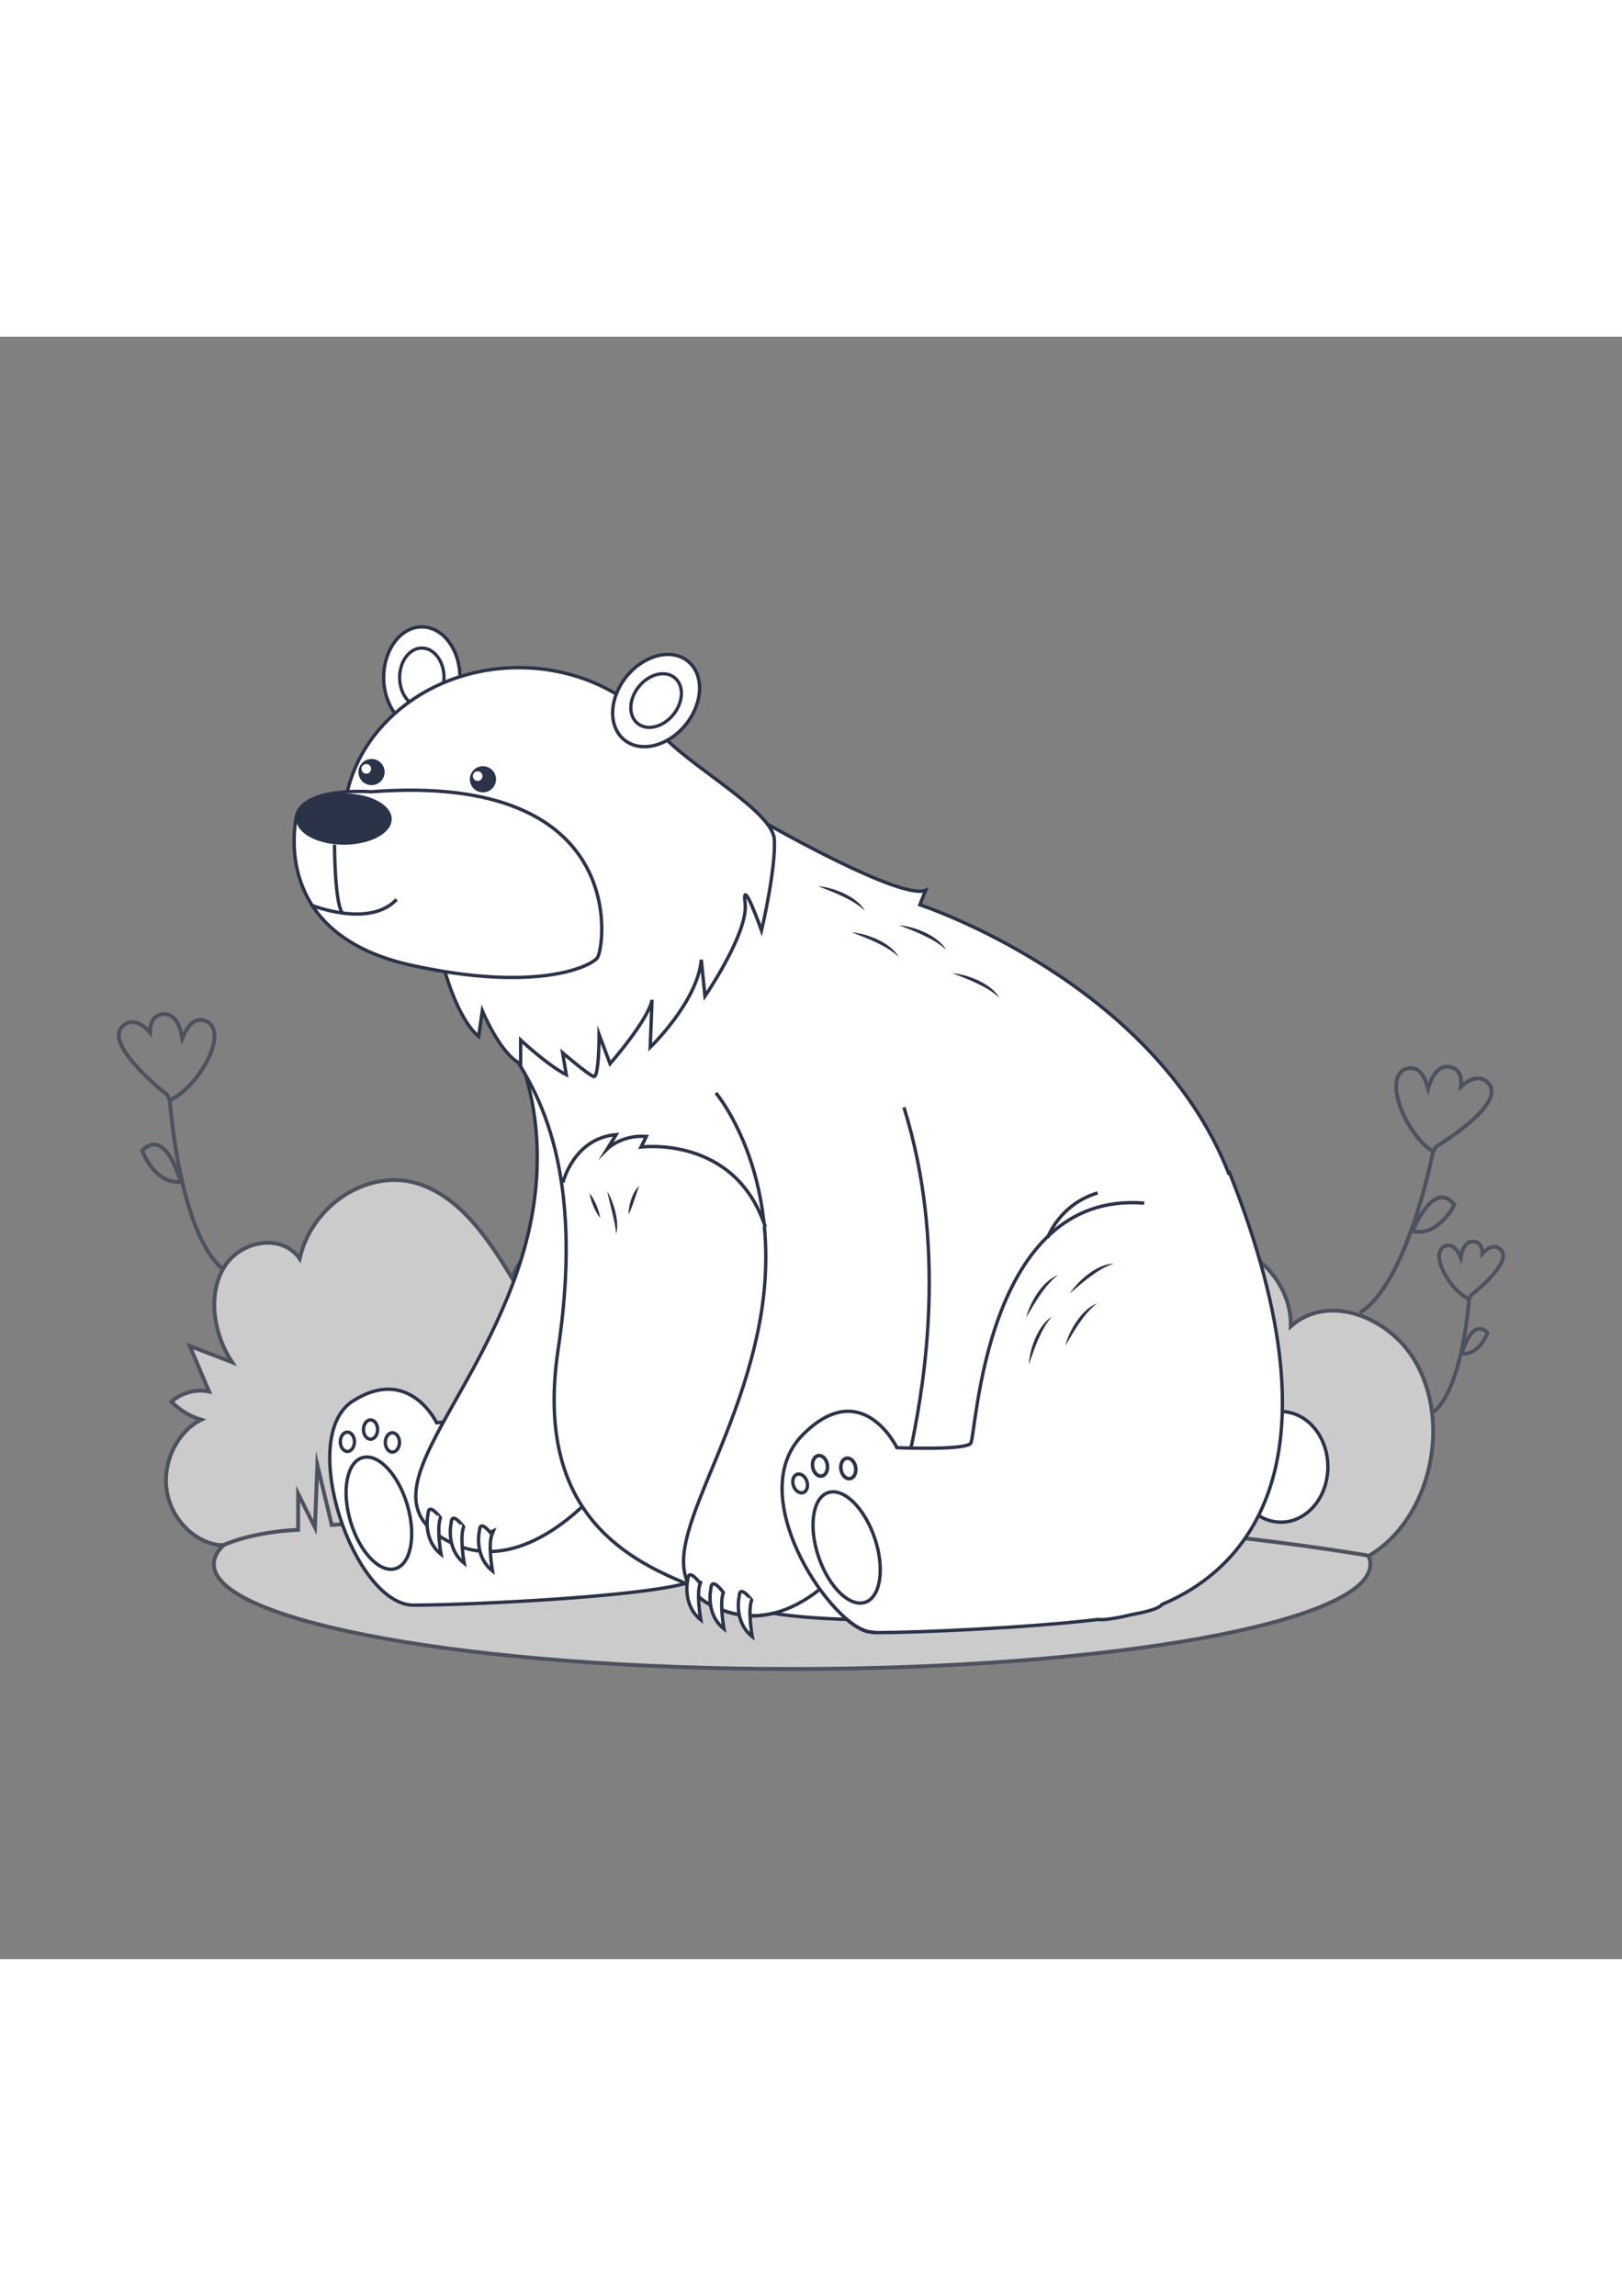 <?xml version="1.0" encoding="utf-8"?>
<!-- Generator: Adobe Illustrator 27.5.0, SVG Export Plug-In . SVG Version: 6.00 Build 0)  -->
<svg xmlns="http://www.w3.org/2000/svg" xmlns:xlink="http://www.w3.org/1999/xlink" viewBox="0 0 500 500" width="595" height="842" preserveAspectRatio="xMidYMid meet" data-scaled="true">
<rect x="0" y="0" width="500" height="500" fill="#808080" stroke="none"/>
<g id="BACKGROUND">
</g>
<g id="OBJECTS">
	<g style="opacity:0.59;">
		<path style="fill:#FFFFFF;stroke:#2B3348;stroke-width:1.191;stroke-miterlimit:10;" d="M436.133,315.539
			c-8.071-13.582-26.716-20.809-38.221-10.589c0.264-14.009-12.266-25.978-25.108-25.916c-12.842,0.062-24.516,10.397-29.295,23.402
			c-3.733-20.617-17.001-39.133-34.822-47.108c-17.82-7.976-39.69-4.694-54.289,9.014c-8.824,8.286-15.004,21.854-10.859,33.724
			c-8.772-16.597-24.107-29.544-41.519-32.026c-17.412-2.483-36.357,6.802-44.286,23.896c-7.469-12.449-16.471-25.447-29.676-29.164
			c-14.945-4.206-32.043,6.984-35.676,23.351c-5.673-8.102-18.791-5.53-23.633,3.19c-4.842,8.721-2.669,20.427,2.781,28.709
			c-4.345-1.664-8.691-3.329-13.036-4.993c1.984,4.681,3.968,9.362,5.953,14.043c-4.043-0.838-8.4,0.337-11.62,3.134
			c2.589,2.629,5.775,4.554,9.191,5.554c-7.303,3.64-11.879,12.884-10.664,21.544c1.215,8.659,8.115,15.987,16.082,17.077
			l1.476,0.014c-1.956,1.916-2.989,3.89-2.989,5.908c0,17.827,79.806,32.279,178.252,32.279s178.252-14.452,178.252-32.279
			c0-0.897-0.211-1.784-0.607-2.662l0.234,0.002C440.787,364.606,447.715,335.029,436.133,315.539z"/>
		<path style="fill:none;stroke:#2B3348;stroke-width:1.191;stroke-miterlimit:10;" d="M68.913,372.395c0,0,8.2-3.972,22.993-4.712
			v-11.095l5.177,10.355l0.74-19.231l4.438,18.491c0,0,179.807-13.67,319.561,9.437"/>
		<g>
			<path style="fill:none;stroke:#2B3348;stroke-width:1.191;stroke-miterlimit:10;" d="M62.752,210.668
				c-2.912-0.771-5.033,1.798-6.567,5.528c-0.745-4.841-2.946-8.252-6.764-7.28c-2.277,0.579-3.139,2.704-3.188,5.508
				c-2.667-3.064-5.719-4.377-8.321-2.064c-5.722,5.086,9.313,17.815,13.651,21.292c0.483,1.105,0.799,1.77,0.799,1.77
				c0.044-0.062,0.084-0.13,0.127-0.192C61.918,230.696,71.345,212.942,62.752,210.668z"/>
			<path style="fill:none;stroke:#2B3348;stroke-width:1.191;stroke-miterlimit:10;" d="M52.362,235.421
				c0,0,2.846,41.049,16.387,51.893"/>
			<path style="fill:none;stroke:#2B3348;stroke-width:1.191;stroke-miterlimit:10;" d="M55.663,260.436
				c0,0-4.438-17.012-11.834-9.615C43.829,250.821,47.527,261.176,55.663,260.436z"/>
		</g>
		<g>
			<path style="fill:none;stroke:#2B3348;stroke-width:1.191;stroke-miterlimit:10;" d="M434.397,225.419
				c2.984-0.414,4.78,2.391,5.853,6.279c1.323-4.716,3.918-7.837,7.592-6.413c2.19,0.849,2.791,3.062,2.501,5.851
				c3.017-2.721,6.205-3.656,8.509-1.046c5.068,5.739-11.391,16.564-16.116,19.492c-0.613,1.039-1.006,1.661-1.006,1.661
				c-0.036-0.066-0.068-0.139-0.103-0.206C432.814,245.401,425.594,226.641,434.397,225.419z"/>
			<path style="fill:none;stroke:#2B3348;stroke-width:1.191;stroke-miterlimit:10;" d="M441.731,251.243
				c0,0-7.77,40.408-22.518,49.542"/>
			<path style="fill:none;stroke:#2B3348;stroke-width:1.191;stroke-miterlimit:10;" d="M435.441,275.678
				c0,0,6.454-16.353,12.906-8.12C448.347,267.558,443.429,277.392,435.441,275.678z"/>
		</g>
		<g>
			<path style="fill:none;stroke:#2B3348;stroke-width:1.141;stroke-miterlimit:10;" d="M445.898,280.122
				c1.948-0.516,3.366,1.202,4.393,3.698c0.498-3.238,1.97-5.52,4.524-4.87c1.523,0.387,2.1,1.809,2.132,3.684
				c1.784-2.05,3.825-2.927,5.566-1.38c3.827,3.402-6.23,11.916-9.131,14.241c-0.323,0.739-0.534,1.184-0.534,1.184
				c-0.029-0.041-0.056-0.087-0.085-0.129C446.456,293.518,440.15,281.643,445.898,280.122z"/>
			<path style="fill:none;stroke:#2B3348;stroke-width:1.141;stroke-miterlimit:10;" d="M452.848,296.678
				c0,0-1.904,27.457-10.961,34.71"/>
			<path style="fill:none;stroke:#2B3348;stroke-width:1.141;stroke-miterlimit:10;" d="M450.639,313.41
				c0,0,2.968-11.379,7.915-6.431C458.555,306.979,456.081,313.905,450.639,313.41z"/>
		</g>
	</g>
	<g>
		<g>
			<path style="fill:#FFFFFF;stroke:#2B3348;stroke-width:1.04;stroke-miterlimit:10;" d="M188.121,311.079
				c0,0-22.743,22.743-34.784,22.743c-12.041,0-18.73,0.892-18.73,0.892s-8.473-17.838-25.865-6.689
				c-17.392,11.149,0.446,62.879,18.73,62.879c18.284,0,82.947-3.122,87.852-8.473C220.23,377.079,211.311,321.336,188.121,311.079z
				"/>
			<path style="fill:none;stroke:#2B3348;stroke-width:1.04;stroke-miterlimit:10;" d="M125.535,359.956
				c2.811,9.442,1.177,18.26-3.649,19.697c-4.826,1.437-11.016-5.053-13.827-14.495c-2.811-9.442-1.177-18.26,3.649-19.697
				C116.534,344.025,122.725,350.514,125.535,359.956z"/>
			
				<ellipse style="fill:none;stroke:#2B3348;stroke-width:1.04;stroke-miterlimit:10;" cx="107.086" cy="340.558" rx="2.18" ry="2.973"/>
			<path style="fill:none;stroke:#2B3348;stroke-width:1.04;stroke-miterlimit:10;" d="M116.401,336.792
				c0,1.642-0.976,2.973-2.18,2.973c-1.204,0-2.18-1.331-2.18-2.973c0-1.642,0.976-2.973,2.18-2.973
				C115.425,333.819,116.401,335.15,116.401,336.792z"/>
			
				<ellipse style="fill:none;stroke:#2B3348;stroke-width:1.04;stroke-miterlimit:10;" cx="120.96" cy="340.756" rx="2.18" ry="2.973"/>
		</g>
		<g>
			<path style="fill:#FFFFFF;stroke:#2B3348;stroke-width:1.04;stroke-miterlimit:10;" d="M212.745,224.317
				c9.902,43.746-4.086,84.862-9.792,102.135c-5.706,17.273-35.961,58.951-63.931,45.198c-27.97-13.753,5.205-38.9,20.626-84.188
				s-3.907-74.607-3.907-74.607S210.165,212.921,212.745,224.317z"/>
			<g>
				<path style="fill:#FFFFFF;stroke:#2B3348;stroke-width:1.04;stroke-miterlimit:10;" d="M131.95,362.772
					c0,0-1.866,7.749,4.005,12.45c0,0-1.425-8.047-0.17-11.217C135.785,364.004,132.111,358.957,131.95,362.772z"/>
				<path style="fill:#FFFFFF;stroke:#2B3348;stroke-width:1.04;stroke-miterlimit:10;" d="M139.085,365.547
					c0,0-1.866,7.749,4.005,12.45c0,0-1.425-8.047-0.17-11.217C142.92,366.779,139.246,361.732,139.085,365.547z"/>
				<path style="fill:#FFFFFF;stroke:#2B3348;stroke-width:1.04;stroke-miterlimit:10;" d="M147.806,367.925
					c0,0-1.866,7.749,4.005,12.45c0,0-1.425-8.047-0.17-11.217C151.64,369.158,147.966,364.11,147.806,367.925z"/>
			</g>
		</g>
		
			<ellipse style="fill:#FFFFFF;stroke:#2B3348;stroke-width:1.04;stroke-miterlimit:10;" cx="394.862" cy="348.287" rx="14.468" ry="17.045"/>
		<path style="fill:#FFFFFF;stroke:#2B3348;stroke-width:1.04;stroke-miterlimit:10;" d="M378.988,257.565l-0.281,0.148
			c-23.303-59.149-95.153-82.649-95.153-82.649l1.784-4.459c-7.581,3.122-48.163-20.068-48.163-20.068s-84.73,59.311-80.271,68.23
			c4.46,8.919,24.527,30.771,15.162,93.204c-7.35,49.002,19.363,64.212,40.253,72.586c1.818,3.417,5.294,6.131,11.031,8.131
			c5.183,1.806,10.227,1.892,15.041,0.719c6.525,1.071,14.433,1.636,22.6,1.879c2.931,2.573,6.051,4.092,9.183,4.092
			c12.465,0,46.48-1.451,68.427-4.07c0.519,0.064,1.045,0.096,1.587,0.057c0,0,3.403-0.22,8.508-1.513
			c4.946-0.888,8.345-1.872,9.33-2.947c0.059-0.065,0.115-0.143,0.17-0.223C381.774,380.8,415.99,350.382,378.988,257.565z"/>
		<path style="fill:none;stroke:#2B3348;stroke-width:1.04;stroke-miterlimit:10;" d="M280.673,342.784
			c0.264-0.962,0.482-1.871,0.652-2.719c3.568-17.838,10.703-59.757-2.676-102.569"/>
		<path style="fill:none;stroke:#2B3348;stroke-width:1.04;stroke-miterlimit:10;" d="M220.676,233.037
			c0,0,22.743,26.757,12.933,73.582c-9.811,46.825-39.69,75.812-10.257,86.069c10.513,3.664,20.456,0.272,29.059-6.414"/>
		<path style="fill:none;stroke:#2B3348;stroke-width:1.04;stroke-miterlimit:10;" d="M322.918,277.731
			c0,0,3.568-10.306,15.459-13.874"/>
		<g>
			<path style="fill:none;stroke:#2B3348;stroke-width:1.04;stroke-miterlimit:10;" d="M352.741,267.01
				c-49.501-4.014-51.73,71.798-53.514,74.028c-1.784,2.23-22.743,1.338-22.743,1.338s-10.703-22.298-28.987-4.014
				c-18.284,18.284,7.135,56.636,19.622,60.649l3.058,0.365"/>
			
				<ellipse transform="matrix(0.947 -0.322 0.322 0.947 -106.203 103.829)" style="fill:none;stroke:#2B3348;stroke-width:1.04;stroke-miterlimit:10;" cx="260.884" cy="373.078" rx="9.117" ry="17.837"/>
			<path style="fill:none;stroke:#2B3348;stroke-width:1.04;stroke-miterlimit:10;" d="M248.72,352.701
				c0.525,1.556,0.025,3.129-1.116,3.514c-1.141,0.385-2.491-0.564-3.016-2.12c-0.525-1.556-0.025-3.129,1.116-3.514
				C246.845,350.196,248.196,351.146,248.72,352.701z"/>
			<path style="fill:none;stroke:#2B3348;stroke-width:1.103;stroke-miterlimit:10;" d="M255.031,347.588
				c0.299,1.735-0.467,3.316-1.71,3.53s-2.495-1.018-2.794-2.753c-0.299-1.735,0.467-3.316,1.711-3.53
				C253.481,344.62,254.732,345.853,255.031,347.588z"/>
			<path style="fill:none;stroke:#2B3348;stroke-width:1.103;stroke-miterlimit:10;" d="M263.752,348.38
				c0.299,1.735-0.467,3.316-1.711,3.53c-1.244,0.215-2.495-1.018-2.794-2.753s0.467-3.316,1.711-3.53
				C262.202,345.413,263.453,346.645,263.752,348.38z"/>
		</g>
		<g>
			<path style="fill:#FFFFFF;stroke:#2B3348;stroke-width:1.04;stroke-miterlimit:10;" d="M212.02,382.987
				c0,0-1.866,7.749,4.005,12.45c0,0-1.425-8.046-0.17-11.217C215.854,384.22,212.18,379.173,212.02,382.987z"/>
			<path style="fill:#FFFFFF;stroke:#2B3348;stroke-width:1.04;stroke-miterlimit:10;" d="M219.155,385.762
				c0,0-1.866,7.749,4.005,12.45c0,0-1.425-8.047-0.17-11.217C222.989,386.995,219.315,381.948,219.155,385.762z"/>
			<path style="fill:#FFFFFF;stroke:#2B3348;stroke-width:1.04;stroke-miterlimit:10;" d="M227.875,388.141
				c0,0-1.866,7.749,4.005,12.45c0,0-1.425-8.047-0.17-11.217C231.71,389.373,228.036,384.326,227.875,388.141z"/>
		</g>
		<g>
			
				<ellipse style="fill:#FFFFFF;stroke:#2B3348;stroke-width:1.04;stroke-miterlimit:10;" cx="130.034" cy="105.011" rx="11.763" ry="15.593"/>
			<ellipse style="fill:#FFFFFF;stroke:#2B3348;stroke-miterlimit:10;" cx="130.034" cy="105.011" rx="6.843" ry="9.072"/>
		</g>
		<path style="fill:#FFFFFF;stroke:#2B3348;stroke-width:1.04;stroke-miterlimit:10;" d="M238.687,154.863
			c-0.52-8.321-24.108-21.448-33.446-30.939c-9.628-13.2-26.317-21.938-45.307-21.938c-29.825,0-54.002,21.533-54.002,48.096
			c0,18.999,12.373,35.421,30.331,43.235c0.298,1.08,0.682,2.14,1.17,3.173c0,0,3.938,14.063,10.125,19.126l1.125-7.875
			c0,0,5.625,13.501,11.813,16.313v-7.313c0,0,8.438,7.875,14.063,10.688l-1.125-6.75c0,0,7.875,6.75,9.563,7.313
			c1.251,0.417,1.574-6.889,1.658-10.701c0.029-1.332,0.029-2.237,0.029-2.237l3.375,9c0,0,11.813-13.501,12.938-19.688
			l-0.563,14.626c0,0,14.626-14.063,15.751-27.001l1.125,11.251c0,0,11.126-16.226,12.336-25.951
			c0.123-0.988,0.143-1.908,0.04-2.738c-1.125-9,5.063,8.438,5.063,8.438S239.25,163.864,238.687,154.863z"/>
		<path style="fill:#FFFFFF;stroke:#2B3348;stroke-width:1.04;stroke-miterlimit:10;" d="M114.369,140.238
			c0,0-21.376-1.688-23.063,7.875c-1.688,9.563-2.813,37.127,35.439,45.564c38.252,8.438,55.128,0.563,57.378-2.25
			C186.372,188.615,194.81,134.05,114.369,140.238z"/>
		<ellipse style="fill:#2B3348;" cx="106.026" cy="148.648" rx="14.72" ry="7.903"/>
		<path style="fill:none;stroke:#2B3348;stroke-width:1.04;stroke-miterlimit:10;" d="M103.119,156.551c0,0,0,16.876,2.25,20.813"
			/>
		<path style="fill:none;stroke:#2B3348;stroke-width:1.04;stroke-miterlimit:10;" d="M95.806,175.114
			c0,0,18.001,7.313,26.439-1.688"/>
		<g>
			<path style="fill:#2B3348;" d="M144.85,136.062c-0.18,2.221,1.475,4.166,3.696,4.346c2.221,0.18,4.166-1.475,4.346-3.696
				c0.18-2.221-1.475-4.166-3.696-4.346C146.975,132.187,145.029,133.842,144.85,136.062z"/>
			<path style="fill:#FFFFFF;" d="M145.765,135.284c-0.066,0.818,0.543,1.535,1.362,1.601c0.818,0.066,1.535-0.543,1.601-1.362
				c0.066-0.818-0.544-1.535-1.362-1.601S145.831,134.466,145.765,135.284z"/>
		</g>
		<g>
			<path style="fill:#2B3348;" d="M110.511,133.833c-0.179,2.221,1.475,4.166,3.696,4.346c2.221,0.179,4.166-1.475,4.346-3.696
				c0.18-2.221-1.475-4.166-3.696-4.346C112.636,129.957,110.691,131.612,110.511,133.833z"/>
			<path style="fill:#FFFFFF;" d="M111.426,133.054c-0.066,0.818,0.543,1.535,1.362,1.601c0.818,0.066,1.535-0.544,1.601-1.362
				c0.066-0.818-0.544-1.535-1.362-1.601S111.492,132.236,111.426,133.054z"/>
		</g>
		<g>
			<path style="fill:#FFFFFF;stroke:#2B3348;stroke-width:1.04;stroke-miterlimit:10;" d="M211.416,119.504
				c-5.403,6.706-13.885,8.838-18.944,4.762c-5.059-4.076-4.78-12.817,0.624-19.523c5.403-6.706,13.885-8.838,18.943-4.762
				S216.819,112.798,211.416,119.504z"/>
			<path style="fill:#FFFFFF;stroke:#2B3348;stroke-miterlimit:10;" d="M207.585,116.417c-3.143,3.901-8.077,5.142-11.021,2.77
				c-2.943-2.371-2.781-7.456,0.363-11.358s8.077-5.142,11.02-2.77C210.89,107.431,210.728,112.516,207.585,116.417z"/>
		</g>
		<path style="fill:#FFFFFF;stroke:#2B3348;stroke-width:1.04;stroke-miterlimit:10;" d="M173.531,260.671
			c0,0,3.283-13.678,16.414-14.773l-2.736,4.377c0,0,4.377-4.377,12.037-3.83l-1.641,3.283c0,0,28.998-3.83,38.299,24.621"/>
		<g>
			<g>
				<g>
					<path style="fill:#FFFFFF;" d="M252.164,169.317c0,0,10.334,2.208,14.535,7.625"/>
					<path style="fill:#2B3348;" d="M252.164,169.317c2.801,0.258,5.524,1.089,8.083,2.279c1.265,0.626,2.506,1.324,3.621,2.209
						c1.115,0.878,2.112,1.929,2.832,3.137c-2.055-1.911-4.409-3.263-6.883-4.444c-1.229-0.604-2.502-1.122-3.775-1.652
						C254.76,170.337,253.475,169.814,252.164,169.317z"/>
				</g>
				<g>
					<path style="fill:#FFFFFF;" d="M262.559,183.542c0,0,10.334,2.208,14.535,7.625"/>
					<path style="fill:#2B3348;" d="M262.559,183.542c2.801,0.258,5.524,1.089,8.083,2.279c1.265,0.626,2.506,1.324,3.621,2.209
						c1.115,0.878,2.112,1.929,2.831,3.137c-2.055-1.911-4.409-3.263-6.883-4.444c-1.228-0.604-2.501-1.122-3.775-1.652
						C265.155,184.563,263.871,184.04,262.559,183.542z"/>
				</g>
				<g>
					<path style="fill:#FFFFFF;" d="M277.177,181.371c0,0,10.334,2.208,14.535,7.625"/>
					<path style="fill:#2B3348;" d="M277.177,181.371c2.801,0.258,5.524,1.089,8.083,2.279c1.265,0.626,2.506,1.324,3.621,2.209
						c1.115,0.878,2.112,1.929,2.831,3.137c-2.055-1.911-4.409-3.263-6.883-4.445c-1.228-0.604-2.501-1.122-3.775-1.652
						C279.773,182.392,278.488,181.868,277.177,181.371z"/>
				</g>
				<g>
					<path style="fill:#FFFFFF;" d="M293.591,196.144c0,0,10.334,2.208,14.535,7.625"/>
					<path style="fill:#2B3348;" d="M293.591,196.144c2.801,0.258,5.524,1.089,8.083,2.279c1.265,0.626,2.506,1.324,3.621,2.209
						c1.114,0.878,2.112,1.929,2.831,3.137c-2.055-1.911-4.408-3.263-6.883-4.444c-1.228-0.604-2.501-1.122-3.775-1.652
						C296.187,197.164,294.902,196.641,293.591,196.144z"/>
				</g>
			</g>
			<g>
				<g>
					<path style="fill:#FFFFFF;" d="M316.334,302.253c0,0,3.83-9.848,9.848-13.131"/>
					<path style="fill:#2B3348;" d="M316.333,302.253c0.702-2.724,1.958-5.279,3.54-7.615c0.82-1.149,1.707-2.263,2.759-3.222
						c1.045-0.96,2.241-1.777,3.549-2.294c-2.215,1.724-3.925,3.831-5.487,6.085c-0.792,1.116-1.507,2.29-2.233,3.463
						C317.756,299.854,317.034,301.038,316.333,302.253z"/>
				</g>
				<g>
					<path style="fill:#FFFFFF;" d="M328.371,311.008c0,0,3.83-9.849,9.848-13.131"/>
					<path style="fill:#2B3348;" d="M328.371,311.008c0.702-2.724,1.957-5.279,3.54-7.615c0.82-1.149,1.707-2.263,2.759-3.222
						c1.045-0.96,2.241-1.777,3.549-2.294c-2.215,1.724-3.925,3.831-5.487,6.085c-0.793,1.116-1.507,2.29-2.233,3.463
						C329.792,308.608,329.071,309.792,328.371,311.008z"/>
				</g>
				<g>
					<path style="fill:#FFFFFF;" d="M317.143,316.757c0,0,1.862-10.402,7.136-14.782"/>
					<path style="fill:#2B3348;" d="M317.142,316.757c0.165-2.808,0.905-5.557,2.008-8.154c0.583-1.285,1.24-2.549,2.087-3.693
						c0.84-1.143,1.857-2.175,3.041-2.935c-1.842,2.118-3.114,4.515-4.212,7.027c-0.563,1.248-1.038,2.538-1.525,3.828
						C318.076,314.129,317.596,315.43,317.142,316.757z"/>
				</g>
				<g>
					<path style="fill:#FFFFFF;" d="M329.787,294.826c0,0,6.822-8.07,13.581-9.219"/>
					<path style="fill:#2B3348;" d="M329.787,294.826c1.549-2.348,3.567-4.357,5.822-6.052c1.149-0.82,2.35-1.585,3.656-2.151
						c1.3-0.569,2.697-0.952,4.102-1.017c-2.655,0.911-4.957,2.348-7.166,3.972c-1.112,0.798-2.169,1.676-3.237,2.549
						C331.912,293.018,330.844,293.904,329.787,294.826z"/>
				</g>
			</g>
			<g>
				<path style="fill:#FFFFFF;" d="M187.209,263.407c0,0,3.283,8.207,2.736,13.131"/>
				<path style="fill:#2B3348;" d="M187.209,263.407c0.603,0.975,1.072,2.014,1.485,3.072c0.416,1.058,0.751,2.147,1.022,3.254
					c0.251,1.111,0.467,2.237,0.523,3.387c0.064,1.142,0.028,2.314-0.293,3.418c-0.202-2.267-0.682-4.402-1.201-6.572
					C188.24,267.797,187.646,265.648,187.209,263.407z"/>
			</g>
			<g>
				<path style="fill:#FFFFFF;" d="M193.775,270.52c0,0,1.349-6.337,3.283-8.754"/>
				<path style="fill:#2B3348;" d="M193.775,270.52c-0.033-0.811,0.057-1.604,0.196-2.385c0.133-0.783,0.344-1.549,0.592-2.305
					c0.263-0.75,0.565-1.493,0.971-2.191c0.398-0.694,0.871-1.38,1.525-1.873c-0.319,0.742-0.559,1.467-0.814,2.195l-0.735,2.19
					C194.995,267.61,194.503,269.079,193.775,270.52z"/>
			</g>
			<g>
				<line style="fill:#FFFFFF;" x1="185.021" y1="271.614" x2="181.738" y2="263.954"/>
				<path style="fill:#2B3348;" d="M185.021,271.614c-0.91-1.121-1.538-2.363-2.101-3.633c-0.534-1.282-0.999-2.594-1.182-4.027
					c0.911,1.121,1.54,2.362,2.101,3.633C184.371,268.87,184.836,270.182,185.021,271.614z"/>
			</g>
		</g>
	</g>
</g>
</svg>
